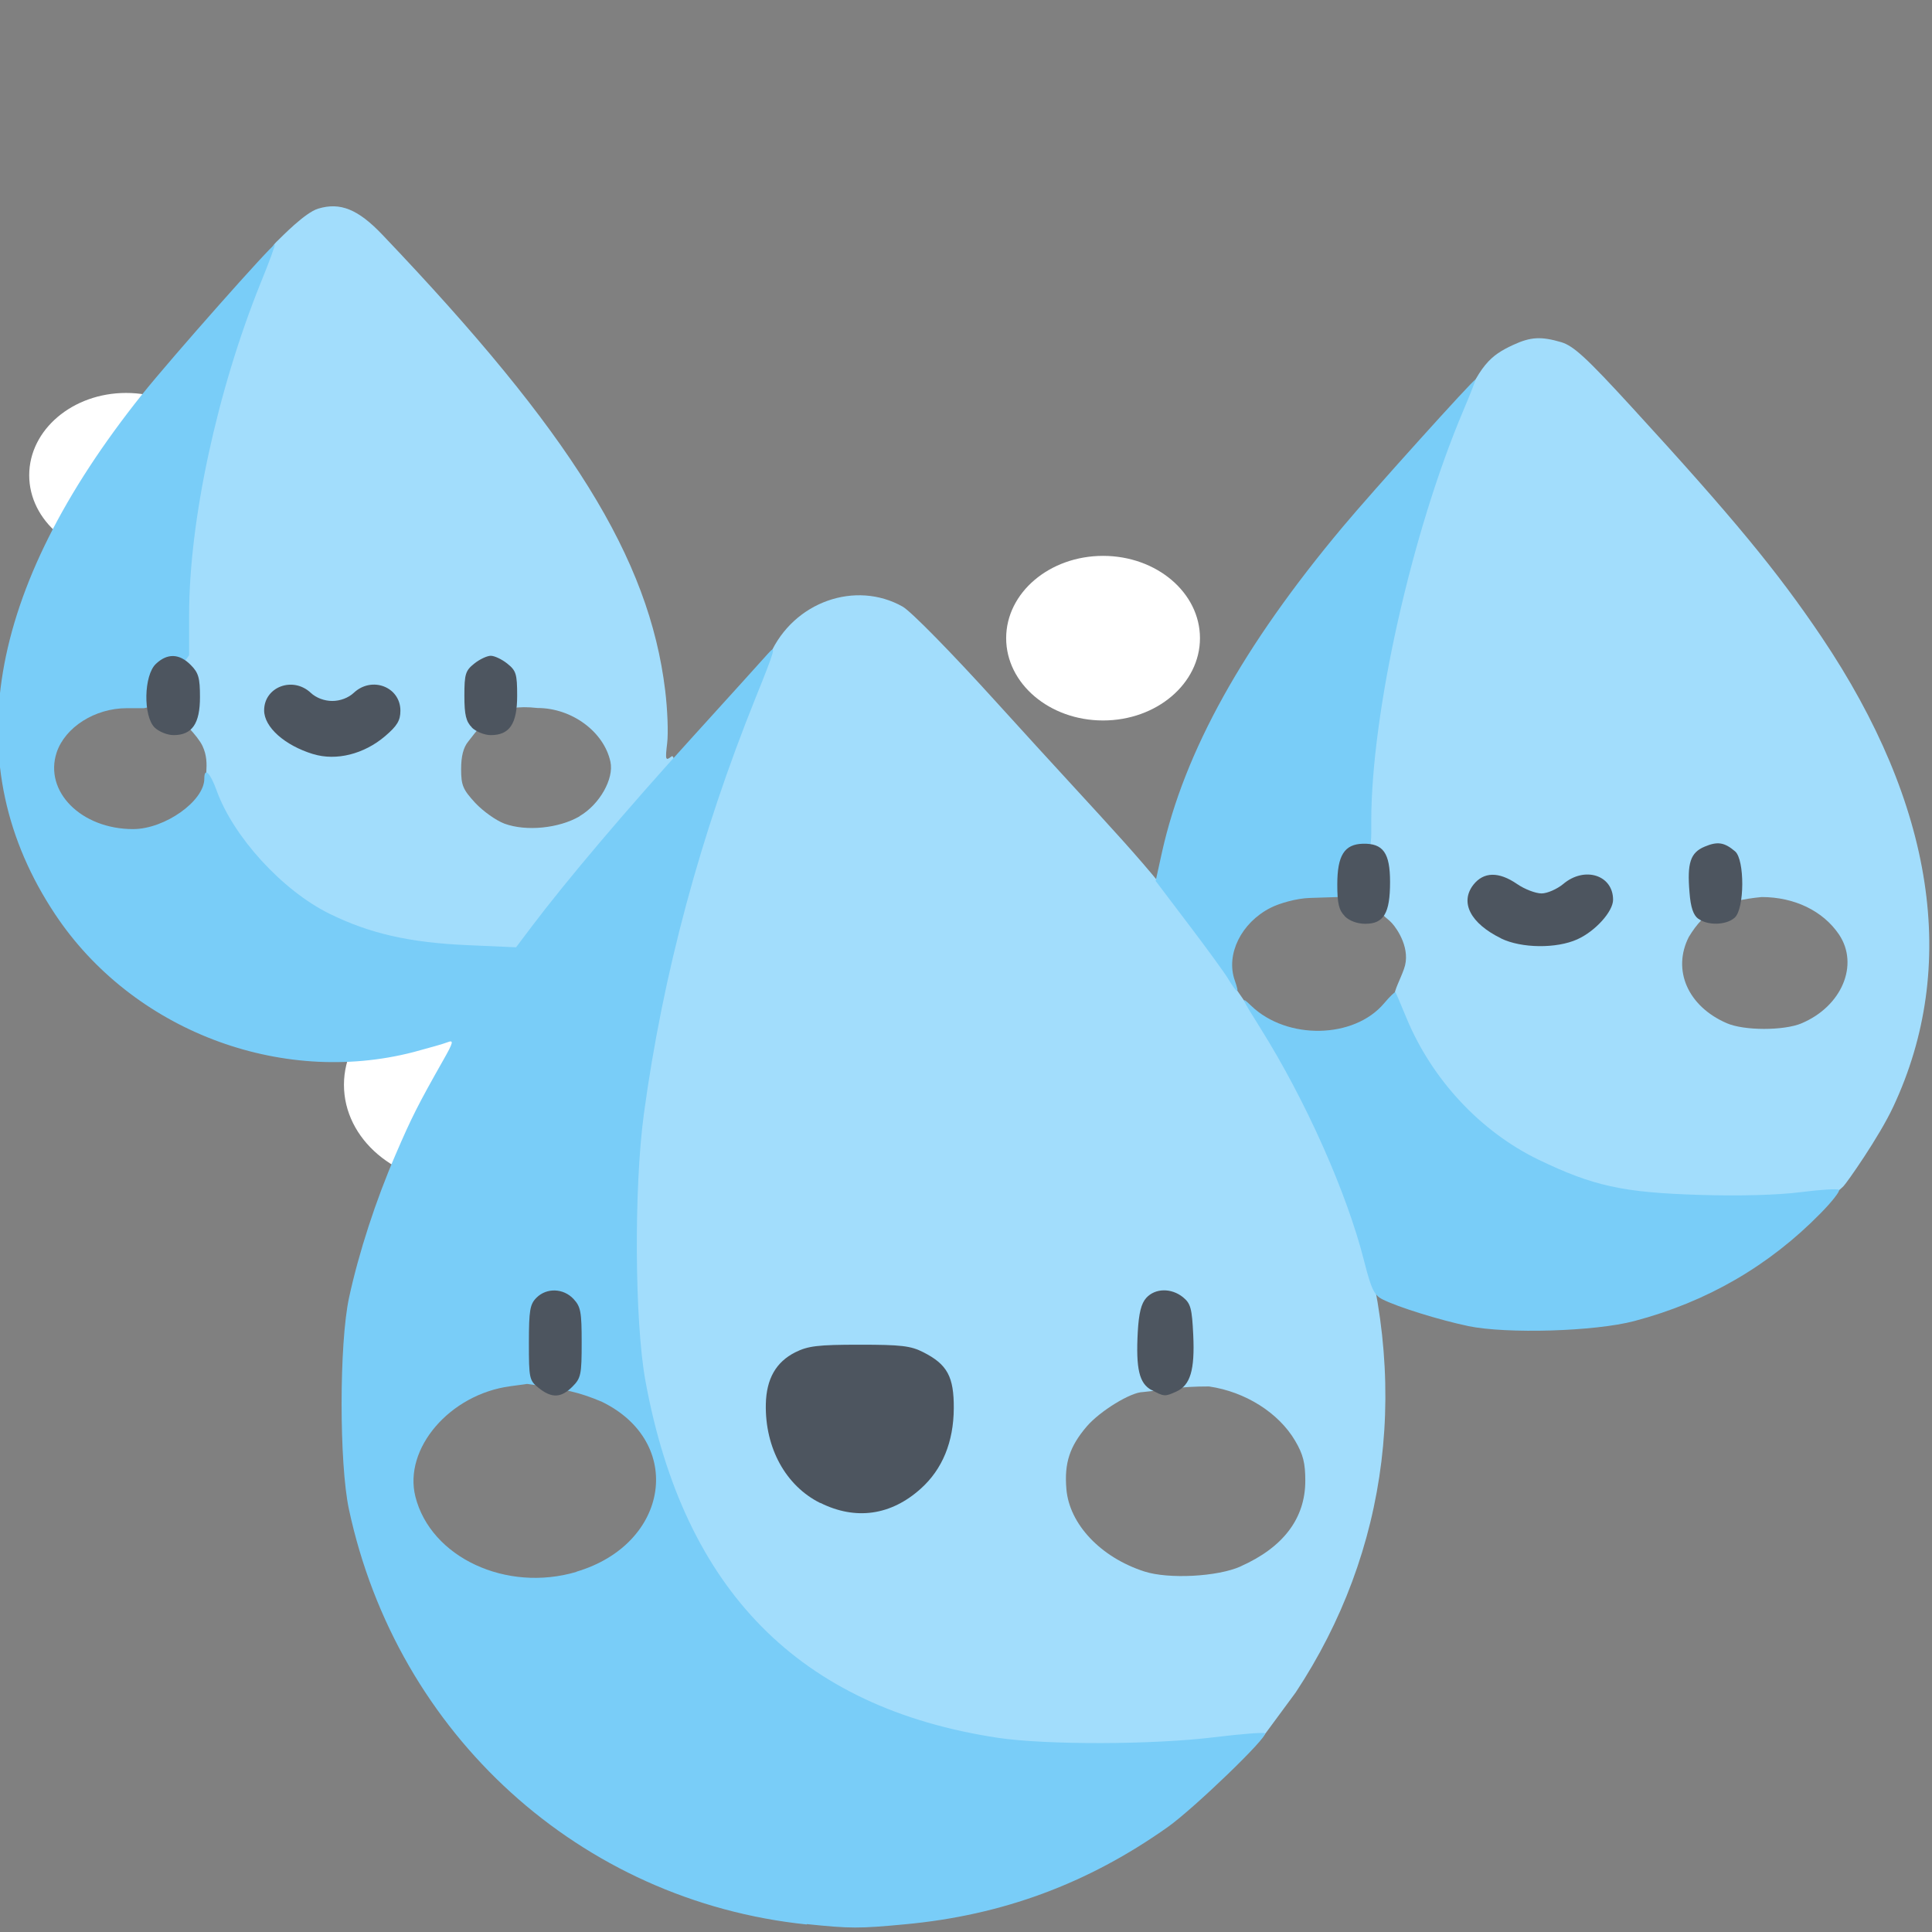 <?xml version="1.0" encoding="UTF-8" standalone="no"?>
<!-- Created with Inkscape (http://www.inkscape.org/) -->

<svg
   width="48"
   height="48"
   viewBox="0 0 12.7 12.7"
   version="1.1"
   id="svg16685"
   inkscape:version="1.1.2 (b8e25be833, 2022-02-05)"
   sodipodi:docname="viz_48px.svg"
   xmlns:inkscape="http://www.inkscape.org/namespaces/inkscape"
   xmlns:sodipodi="http://sodipodi.sourceforge.net/DTD/sodipodi-0.dtd"
   xmlns="http://www.w3.org/2000/svg"
   xmlns:svg="http://www.w3.org/2000/svg">
  <rect x="0" y="0" width="12.7" height="12.7" fill="#808080" stroke="none"/>
  <sodipodi:namedview
     id="namedview16687"
     pagecolor="#ffffff"
     bordercolor="#666666"
     borderopacity="1.0"
     inkscape:pageshadow="2"
     inkscape:pageopacity="0.0"
     inkscape:pagecheckerboard="false"
     inkscape:document-units="mm"
     showgrid="false"
     fit-margin-top="0"
     fit-margin-left="0"
     fit-margin-right="0"
     fit-margin-bottom="0"
     inkscape:zoom="11.313709"
     inkscape:cx="20.108348"
     inkscape:cy="23.776464"
     inkscape:window-width="1920"
     inkscape:window-height="1129"
     inkscape:window-x="1912"
     inkscape:window-y="-8"
     inkscape:window-maximized="1"
     inkscape:current-layer="layer1"
     units="px" />
  <defs
     id="defs16682" />
  <g
     inkscape:label="Layer 1"
     inkscape:groupmode="layer"
     id="layer1"
     transform="translate(-69.766,-111.119)">
    <ellipse
       style="fill:#ffffff;stroke-width:0.265"
       id="path1351"
       cx="70.595"
       cy="114.243"
       rx="0.637"
       ry="0.541" />
    <ellipse
       style="fill:#ffffff;stroke-width:0.265"
       id="path1351-0"
       cx="72.743"
       cy="114.175"
       rx="0.637"
       ry="0.541" />
    <ellipse
       style="fill:#ffffff;stroke-width:0.316"
       id="path1351-5"
       cx="72.788"
       cy="118.25"
       rx="0.761"
       ry="0.647" />
    <ellipse
       style="fill:#ffffff;stroke-width:0.321"
       id="path1351-2"
       cx="76.42"
       cy="118.271"
       rx="0.772"
       ry="0.656" />
    <ellipse
       style="fill:#ffffff;stroke-width:0.265"
       id="path1351-1"
       cx="79.611"
       cy="115.37"
       rx="0.637"
       ry="0.541" />
    <ellipse
       style="fill:#ffffff;stroke-width:0.265"
       id="path1351-4"
       cx="77.017"
       cy="115.314"
       rx="0.637"
       ry="0.541" />
    <g
       id="g1319"
       transform="matrix(1.188,0,0,1.188,-13.132,-19.533)">
      <path
         style="fill:#a2ddfc;stroke-width:0.021"
         d="m 75.421,119.694 c -0.21,-0.022 -0.515,-0.132 -0.703,-0.204 -0.73,-0.28 -1.232,-0.919 -1.402,-1.829 -0.046,-0.246 -0.082,-1.018 -0.05,-1.341 0.087,-0.873 0.402,-1.889 0.774,-2.722 0.131,-0.294 0.475,-0.411 0.734,-0.265 0.046,0.026 0.269,0.253 0.519,0.529 0.678,0.748 0.813,0.867 1.117,1.278 0.14,0.206 0.245,0.366 0.385,0.559 0.166,0.27 0.391,0.707 0.47,0.939 0.329,0.974 0.198,1.925 -0.316,2.703 l -0.174,0.236 -0.132,0.046 c -0.396,0.138 -0.867,0.109 -1.221,0.071 z m 1.222,-1.05 c 0.237,-0.105 0.359,-0.266 0.359,-0.474 0,-0.099 -0.012,-0.146 -0.056,-0.221 -0.091,-0.155 -0.276,-0.272 -0.477,-0.301 -0.168,-3e-5 -0.227,0.017 -0.365,0.031 -0.067,0 -0.238,0.105 -0.311,0.19 -0.095,0.111 -0.125,0.203 -0.113,0.346 0.016,0.195 0.19,0.379 0.432,0.457 0.134,0.043 0.404,0.029 0.532,-0.028 z m 2.212,-2.06 c -0.495,-0.048 -1.021,-0.401 -1.288,-0.898 -0.128,-0.174 -0.066,-0.217 -0.019,-0.348 0.04,-0.109 -0.037,-0.221 -0.066,-0.253 -0.036,-0.04 -0.072,-0.043 -0.042,-0.087 0.022,-0.031 0.017,-0.063 0.017,-0.148 0,-0.11 -0.008,-0.117 -0.065,-0.162 l -0.13,-0.104 0.009,-0.404 c 0.01,-0.451 0.298,-1.199 0.579,-1.9 0.115,-0.288 0.178,-0.337 0.302,-0.395 0.098,-0.045 0.154,-0.048 0.267,-0.015 0.068,0.021 0.139,0.086 0.391,0.361 0.561,0.612 0.804,0.907 1.048,1.269 0.625,0.929 0.762,1.823 0.397,2.601 -0.078,0.167 -0.259,0.424 -0.276,0.44 -0.078,0.077 -0.153,0.08 -0.24,0.072 -0.326,-0.05 -0.612,0.015 -0.885,-0.029 z m 0.892,-0.945 c 0.223,-0.093 0.321,-0.324 0.208,-0.492 -0.088,-0.13 -0.246,-0.207 -0.428,-0.207 -0.215,0.021 -0.315,0.075 -0.403,0.221 -0.093,0.183 -0.005,0.384 0.21,0.477 0.096,0.042 0.315,0.042 0.414,8.6e-4 z m -7.548,-0.397 c -0.335,-0.084 -0.575,-0.128 -0.814,-0.305 -0.205,-0.152 -0.476,-0.482 -0.464,-0.686 0.003,-0.051 0.003,-0.095 -0.021,-0.147 -0.028,-0.059 -0.122,-0.147 -0.122,-0.147 0,0 0.009,-0.213 -0.075,-0.326 -0.146,-0.185 0.222,-1.419 0.532,-2.155 0.039,-0.093 0.031,-0.122 0.082,-0.169 0.02,-0.019 0.151,-0.155 0.223,-0.176 0.122,-0.037 0.221,0.003 0.356,0.145 1.044,1.095 1.475,1.788 1.564,2.52 0.013,0.106 0.018,0.237 0.011,0.293 -0.011,0.093 -0.009,0.099 0.024,0.073 0.02,-0.015 0.029,0.099 -0.036,0.167 -0.163,0.173 -0.421,0.371 -0.612,0.662 -0.274,0.417 -0.122,0.292 -0.141,0.292 -0.019,1.2e-4 -0.184,-0.034 -0.224,-0.029 -0.104,-0.017 -0.188,0.011 -0.285,-0.013 z m 0.788,-0.75 c 0.11,-0.064 0.191,-0.207 0.17,-0.301 -0.036,-0.166 -0.214,-0.297 -0.403,-0.297 -0.221,-0.025 -0.286,0.059 -0.384,0.186 -0.027,0.033 -0.039,0.082 -0.039,0.152 0,0.09 0.01,0.113 0.078,0.187 0.043,0.046 0.116,0.098 0.162,0.115 0.12,0.044 0.301,0.026 0.416,-0.041 z"
         id="path473"
         sodipodi:nodetypes="sssssssccsscssscsccssssscsccssscsssssssscccsscscccscsccsssssssssccccsccsssccccc" />
      <path
         style="fill:#79cdf8;stroke-width:0.021"
         d="m 74.243,120.625 c -1.252,-0.13 -2.266,-1.05 -2.533,-2.298 -0.054,-0.253 -0.054,-0.918 9.54e-4,-1.171 0.054,-0.249 0.148,-0.538 0.257,-0.79 0.089,-0.207 0.124,-0.276 0.265,-0.525 0.055,-0.097 0.058,-0.111 0.024,-0.098 -0.022,0.009 -0.108,0.033 -0.19,0.055 -0.739,0.191 -1.557,-0.123 -1.982,-0.762 -0.547,-0.822 -0.385,-1.793 0.48,-2.876 0.164,-0.205 0.726,-0.839 0.735,-0.83 0.003,0.003 -0.032,0.099 -0.079,0.214 -0.24,0.595 -0.395,1.314 -0.395,1.833 v 0.225 l -0.091,0.126 c -0.064,0.088 0.088,0.114 -0.038,0.141 l -0.121,0.026 h -0.095 c -0.176,0 -0.341,0.105 -0.388,0.245 -0.071,0.216 0.136,0.424 0.423,0.424 0.175,0 0.394,-0.155 0.394,-0.279 0,-0.065 0.032,-0.034 0.068,0.065 0.093,0.258 0.365,0.555 0.626,0.683 0.222,0.109 0.442,0.159 0.759,0.173 l 0.272,0.012 0.086,-0.114 c 0.194,-0.257 0.528,-0.651 0.881,-1.039 0.205,-0.226 0.398,-0.439 0.428,-0.473 0.047,-0.053 0.037,-0.018 -0.069,0.244 -0.308,0.765 -0.514,1.532 -0.619,2.306 -0.055,0.407 -0.051,1.15 0.009,1.476 0.212,1.158 0.853,1.808 1.949,1.974 0.265,0.04 0.859,0.039 1.198,-0.003 0.148,-0.018 0.274,-0.028 0.281,-0.022 0.019,0.019 -0.393,0.416 -0.538,0.519 -0.442,0.313 -0.914,0.488 -1.453,0.538 -0.255,0.024 -0.302,0.024 -0.544,-0.001 z m -1.274,-1.952 c 0.516,-0.153 0.6,-0.718 0.139,-0.941 -0.127,-0.053 -0.198,-0.068 -0.412,-0.098 l -0.094,0.013 c -0.334,0.045 -0.591,0.345 -0.524,0.611 0.085,0.336 0.503,0.531 0.891,0.416 z m 4.935,-1.359 c -0.158,-0.033 -0.39,-0.105 -0.475,-0.148 -0.046,-0.023 -0.062,-0.057 -0.101,-0.21 -0.095,-0.378 -0.324,-0.892 -0.576,-1.293 -0.103,-0.164 -0.11,-0.18 -0.049,-0.121 0.198,0.19 0.569,0.183 0.735,-0.014 0.032,-0.038 0.06,-0.065 0.063,-0.061 0.003,0.004 0.031,0.07 0.062,0.145 0.141,0.339 0.409,0.626 0.729,0.781 0.303,0.146 0.467,0.182 0.889,0.195 0.224,0.007 0.436,10e-4 0.561,-0.015 0.11,-0.014 0.206,-0.02 0.213,-0.013 0.007,0.007 -0.038,0.065 -0.101,0.129 -0.286,0.292 -0.63,0.491 -1.031,0.597 -0.219,0.058 -0.705,0.072 -0.92,0.028 z m -1.329,-1.922 c -0.024,-0.039 -0.125,-0.177 -0.223,-0.306 l -0.178,-0.235 0.035,-0.159 c 0.124,-0.557 0.448,-1.141 1,-1.8 0.163,-0.195 0.722,-0.815 0.734,-0.815 0.003,0 -0.027,0.078 -0.067,0.172 -0.286,0.676 -0.508,1.669 -0.509,2.268 -1.5e-5,0.094 0.004,0.166 -0.031,0.166 -0.105,0 -0.122,0.03 -0.122,0.17 v 0.086 l -0.187,0.006 c -0.073,0.002 -0.17,0.03 -0.218,0.055 -0.161,0.082 -0.247,0.256 -0.198,0.399 0.029,0.083 0.018,0.081 -0.037,-0.008 z"
         id="path469"
         sodipodi:nodetypes="sssssssssssscsscssssssscssssssssssssssccssssssssssssssssssssscssssssscssss" />
      <path
         style="fill:#4d555f;stroke-width:0.021"
         d="m 74.318,118.293 c -0.191,-0.095 -0.306,-0.305 -0.301,-0.547 0.003,-0.14 0.056,-0.233 0.163,-0.287 0.07,-0.035 0.125,-0.042 0.355,-0.042 0.23,-2e-5 0.284,0.006 0.354,0.042 0.132,0.067 0.169,0.135 0.168,0.31 -0.001,0.186 -0.063,0.337 -0.182,0.444 -0.165,0.149 -0.361,0.177 -0.557,0.079 z m -1.557,-0.636 c -0.053,-0.042 -0.055,-0.052 -0.055,-0.251 0,-0.18 0.006,-0.213 0.042,-0.249 0.056,-0.056 0.149,-0.053 0.205,0.007 0.04,0.043 0.045,0.072 0.045,0.241 0,0.177 -0.004,0.197 -0.051,0.244 -0.063,0.063 -0.114,0.065 -0.186,0.008 z m 3.39,0.011 c -0.068,-0.037 -0.087,-0.117 -0.076,-0.322 0.006,-0.104 0.019,-0.157 0.047,-0.188 0.049,-0.054 0.138,-0.056 0.203,-0.004 0.043,0.035 0.05,0.062 0.057,0.21 0.009,0.193 -0.016,0.277 -0.093,0.312 -0.064,0.029 -0.068,0.029 -0.138,-0.009 z m 1.935,-2.499 c -0.17,-0.083 -0.23,-0.199 -0.154,-0.297 0.057,-0.072 0.14,-0.074 0.242,-0.004 0.042,0.029 0.103,0.052 0.135,0.052 0.032,0 0.086,-0.024 0.12,-0.052 0.118,-0.1 0.276,-0.05 0.276,0.087 0,0.065 -0.098,0.174 -0.198,0.219 -0.115,0.052 -0.309,0.05 -0.422,-0.005 z m -0.865,-0.123 c -0.033,-0.033 -0.042,-0.07 -0.042,-0.175 0,-0.161 0.039,-0.223 0.141,-0.226 0.113,-0.003 0.151,0.051 0.151,0.212 0,0.173 -0.035,0.231 -0.137,0.231 -0.044,0 -0.088,-0.016 -0.114,-0.042 z m 1.955,0.014 c -0.027,-0.02 -0.042,-0.064 -0.048,-0.145 -0.014,-0.164 0.005,-0.221 0.084,-0.254 0.071,-0.03 0.109,-0.024 0.168,0.026 0.054,0.046 0.053,0.318 -0.002,0.367 -0.046,0.042 -0.149,0.045 -0.201,0.006 z m -7.664,-0.911 c -0.157,-0.048 -0.271,-0.149 -0.271,-0.242 0,-0.13 0.159,-0.19 0.258,-0.097 0.03,0.028 0.075,0.045 0.119,0.045 0.044,0 0.089,-0.017 0.119,-0.045 0.1,-0.094 0.258,-0.033 0.258,0.099 0,0.054 -0.018,0.084 -0.085,0.141 -0.116,0.099 -0.27,0.138 -0.397,0.099 z m -0.877,-0.147 c -0.064,-0.064 -0.06,-0.289 0.007,-0.352 0.063,-0.06 0.13,-0.058 0.193,0.006 0.043,0.043 0.051,0.071 0.051,0.178 0,0.147 -0.044,0.21 -0.146,0.21 -0.035,0 -0.081,-0.019 -0.105,-0.042 z m 1.756,0 c -0.033,-0.033 -0.042,-0.07 -0.042,-0.176 0,-0.12 0.006,-0.139 0.055,-0.178 0.03,-0.024 0.071,-0.043 0.091,-0.043 0.02,0 0.061,0.019 0.091,0.043 0.049,0.039 0.055,0.057 0.055,0.178 0,0.156 -0.042,0.218 -0.146,0.218 -0.035,0 -0.081,-0.019 -0.105,-0.042 z"
         id="path463" />
    </g>
  </g>
</svg>
